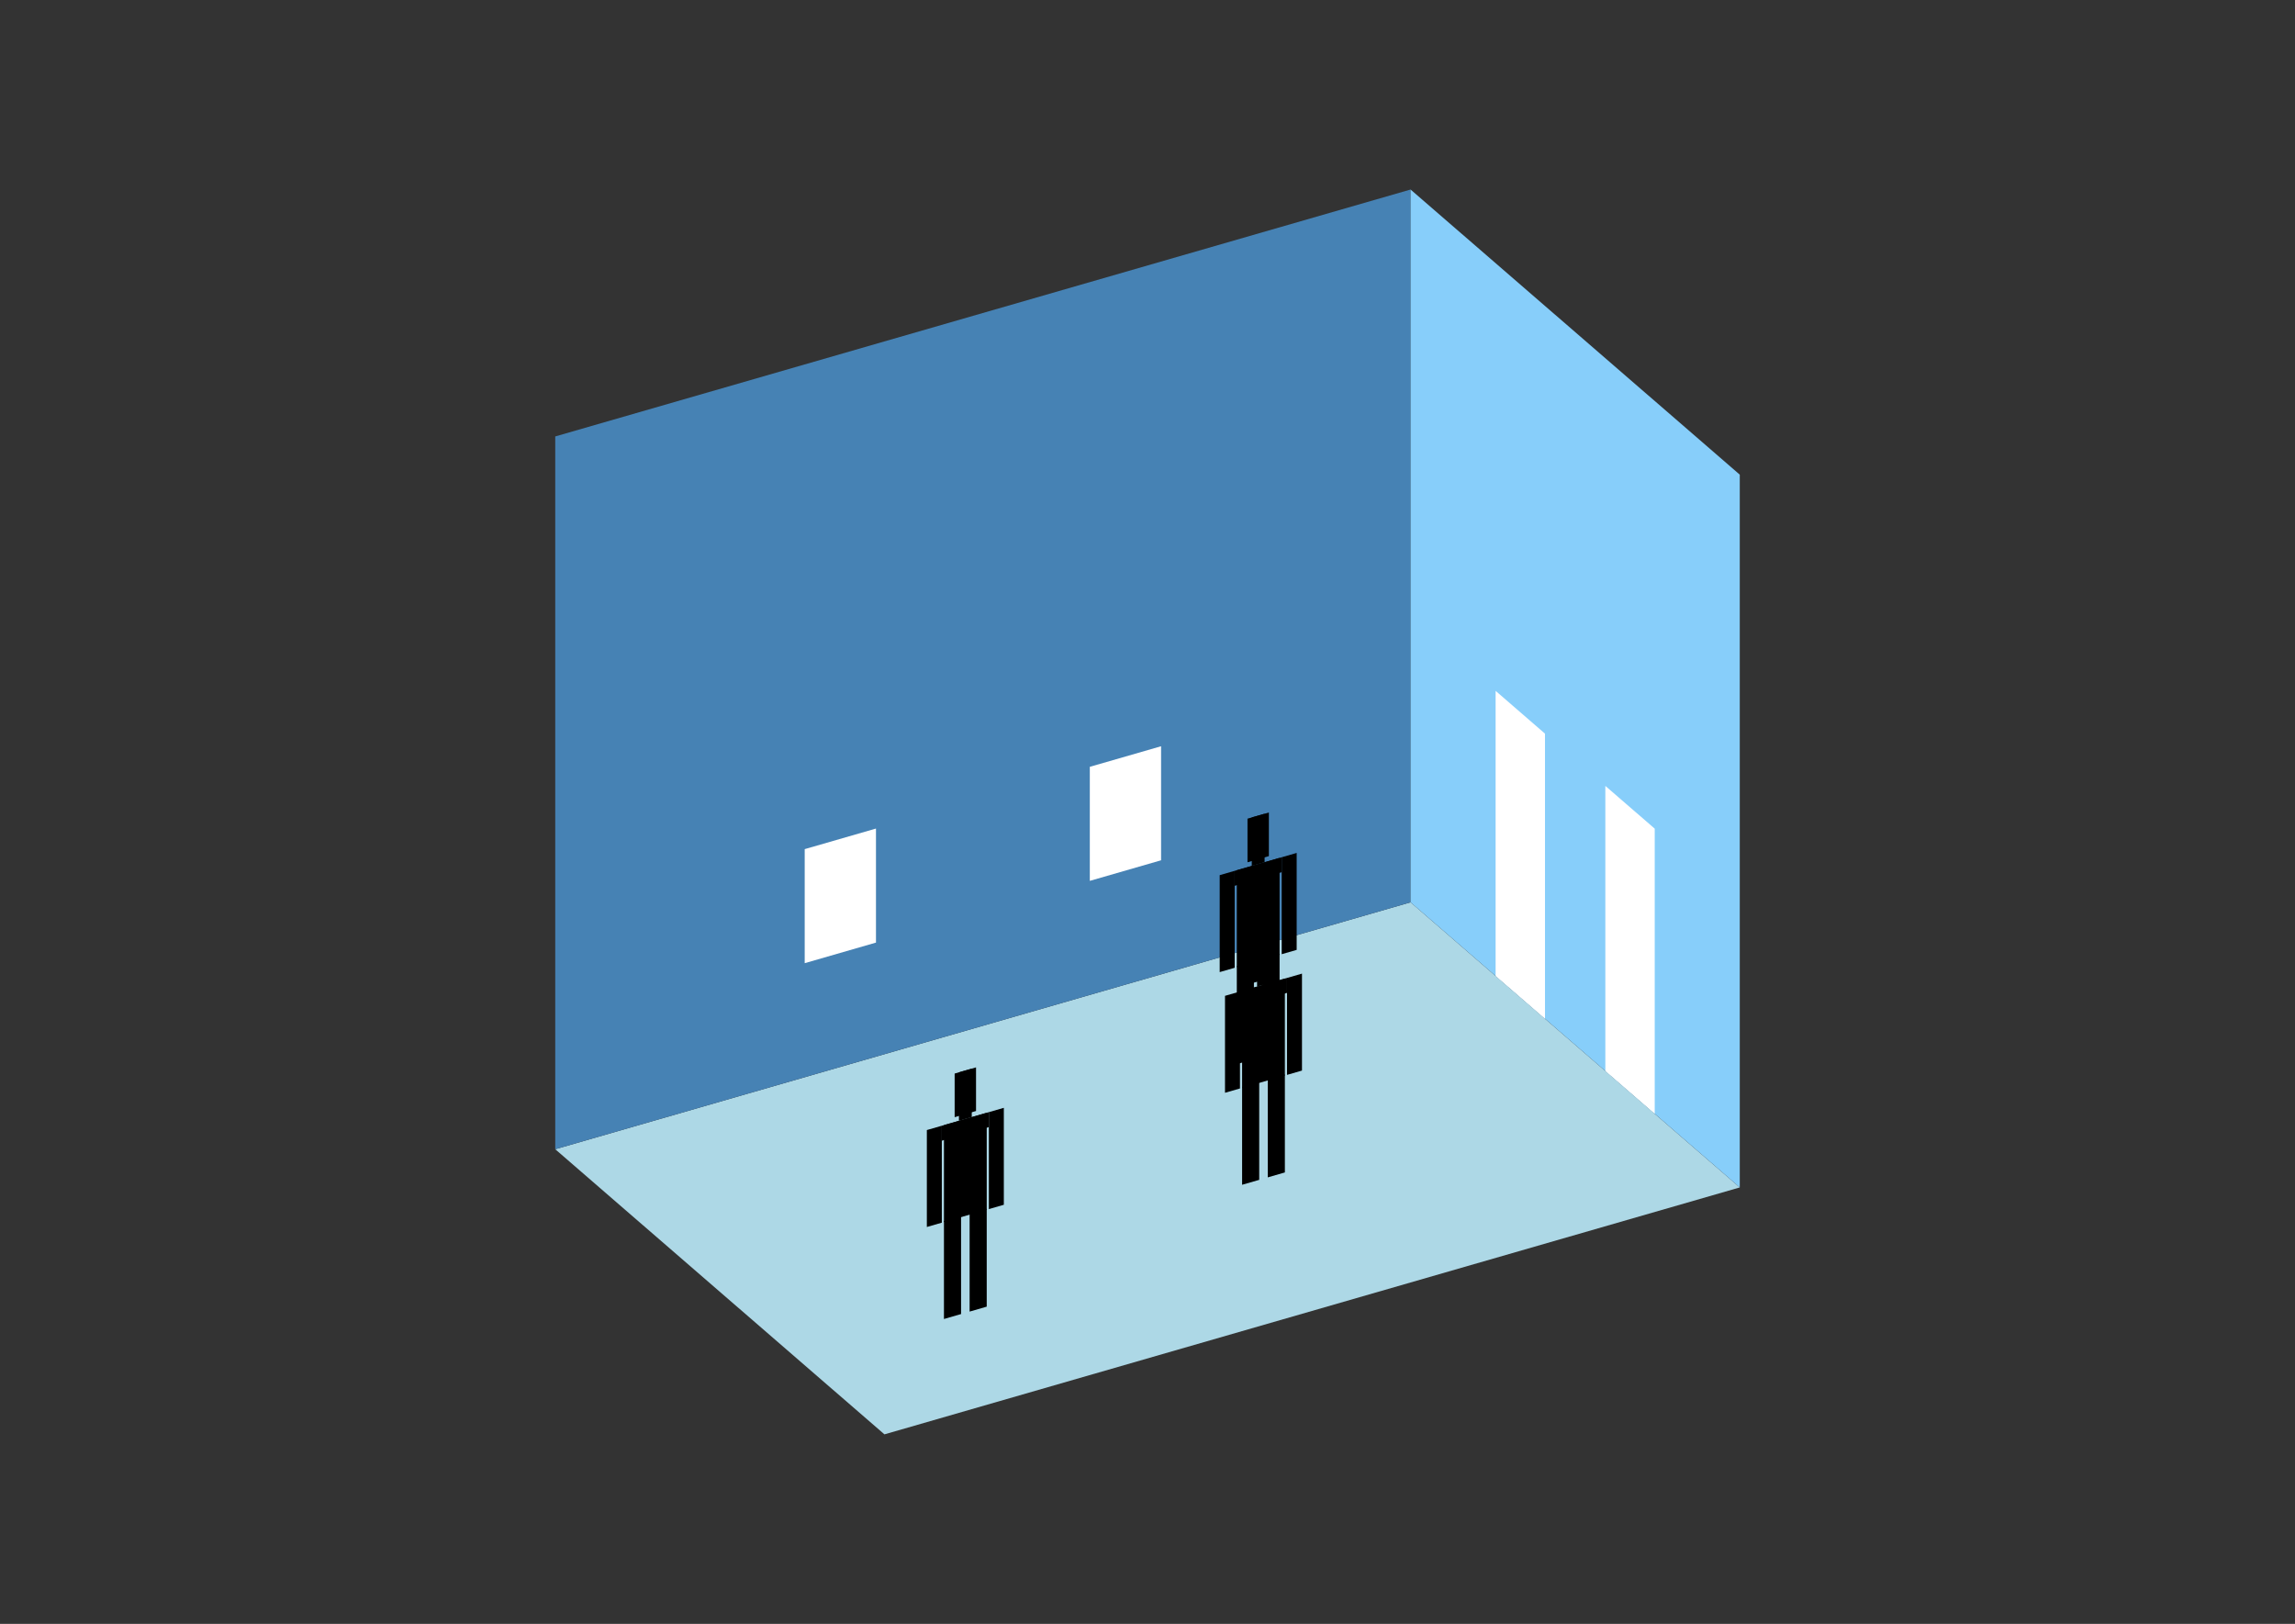 <?xml version="1.0" encoding="UTF-8"?>
<svg
  xmlns="http://www.w3.org/2000/svg"
  width="848"
  height="600"
  style="background-color:white"
>
  <rect width="100%" height="100%" fill="#333333" stroke="none"/>
  <polygon fill="lightblue" points="326.802,529.973 205.158,424.627 521.198,333.394 642.842,438.74" />
  <polygon fill="steelblue" points="205.158,424.627 205.158,161.26 521.198,70.027 521.198,333.394" />
  <polygon fill="lightskyblue" points="642.842,438.74 642.842,175.373 521.198,70.027 521.198,333.394" />
  <polygon fill="white" points="570.87,376.41 570.87,271.063 552.623,255.261 552.623,360.608" />
  <polygon fill="white" points="611.418,411.526 611.418,306.179 593.171,290.377 593.171,395.724" />
  <polygon fill="white" points="297.336,355.878 297.336,313.74 323.673,306.137 323.673,348.276" />
  <polygon fill="white" points="402.683,325.467 402.683,283.329 429.02,275.726 429.02,317.865" />
  <polygon fill="hsl(360.0,50.0%,68.652%)" points="456.998,393.169 456.998,356.993 463.319,355.169 463.319,391.345" />
  <polygon fill="hsl(360.0,50.0%,68.652%)" points="472.8,388.608 472.8,352.432 466.48,354.256 466.48,390.432" />
  <polygon fill="hsl(360.0,50.0%,68.652%)" points="450.678,359.176 450.678,323.358 456.208,321.762 456.208,357.58" />
  <polygon fill="hsl(360.0,50.0%,68.652%)" points="473.591,352.562 473.591,316.744 479.121,315.147 479.121,350.965" />
  <polygon fill="hsl(360.0,50.0%,68.652%)" points="456.208,327.292 456.208,321.762 473.591,316.744 473.591,322.275" />
  <polygon fill="hsl(360.0,50.0%,68.652%)" points="456.998,357.351 456.998,321.534 472.8,316.972 472.8,352.79" />
  <polygon fill="hsl(360.0,50.0%,68.652%)" points="460.949,318.602 460.949,302.484 468.85,300.203 468.85,316.321" />
  <polygon fill="hsl(360.0,50.0%,68.652%)" points="462.529,319.937 462.529,302.028 467.27,300.66 467.27,318.568" />
  <polygon fill="hsl(360.0,50.0%,52.578%)" points="458.958,437.76 458.958,401.584 465.279,399.759 465.279,435.936" />
  <polygon fill="hsl(360.0,50.0%,52.578%)" points="474.76,433.199 474.76,397.022 468.439,398.847 468.439,435.023" />
  <polygon fill="hsl(360.0,50.0%,52.578%)" points="452.637,403.767 452.637,367.949 458.168,366.352 458.168,402.17" />
  <polygon fill="hsl(360.0,50.0%,52.578%)" points="475.55,397.153 475.55,361.335 481.081,359.738 481.081,395.556" />
  <polygon fill="hsl(360.0,50.0%,52.578%)" points="458.168,371.883 458.168,366.352 475.55,361.335 475.55,366.865" />
  <polygon fill="hsl(360.0,50.0%,52.578%)" points="458.958,401.942 458.958,366.124 474.76,361.563 474.76,397.381" />
  <polygon fill="hsl(360.0,50.0%,52.578%)" points="462.908,363.193 462.908,347.075 470.81,344.794 470.81,360.912" />
  <polygon fill="hsl(360.0,50.0%,52.578%)" points="464.489,364.528 464.489,346.619 469.229,345.25 469.229,363.159" />
  <polygon fill="hsl(360.0,50.0%,46.247%)" points="348.791,487.349 348.791,451.173 355.112,449.349 355.112,485.525" />
  <polygon fill="hsl(360.0,50.0%,46.247%)" points="364.593,482.788 364.593,446.612 358.272,448.436 358.272,484.612" />
  <polygon fill="hsl(360.0,50.0%,46.247%)" points="342.47,453.356 342.47,417.538 348.001,415.942 348.001,451.76" />
  <polygon fill="hsl(360.0,50.0%,46.247%)" points="365.383,446.742 365.383,410.924 370.914,409.327 370.914,445.145" />
  <polygon fill="hsl(360.0,50.0%,46.247%)" points="348.001,421.472 348.001,415.942 365.383,410.924 365.383,416.455" />
  <polygon fill="hsl(360.0,50.0%,46.247%)" points="348.791,451.531 348.791,415.714 364.593,411.152 364.593,446.97" />
  <polygon fill="hsl(360.0,50.0%,46.247%)" points="352.741,412.782 352.741,396.664 360.642,394.383 360.642,410.501" />
  <polygon fill="hsl(360.0,50.0%,46.247%)" points="354.321,414.117 354.321,396.208 359.062,394.84 359.062,412.749" />
</svg>
